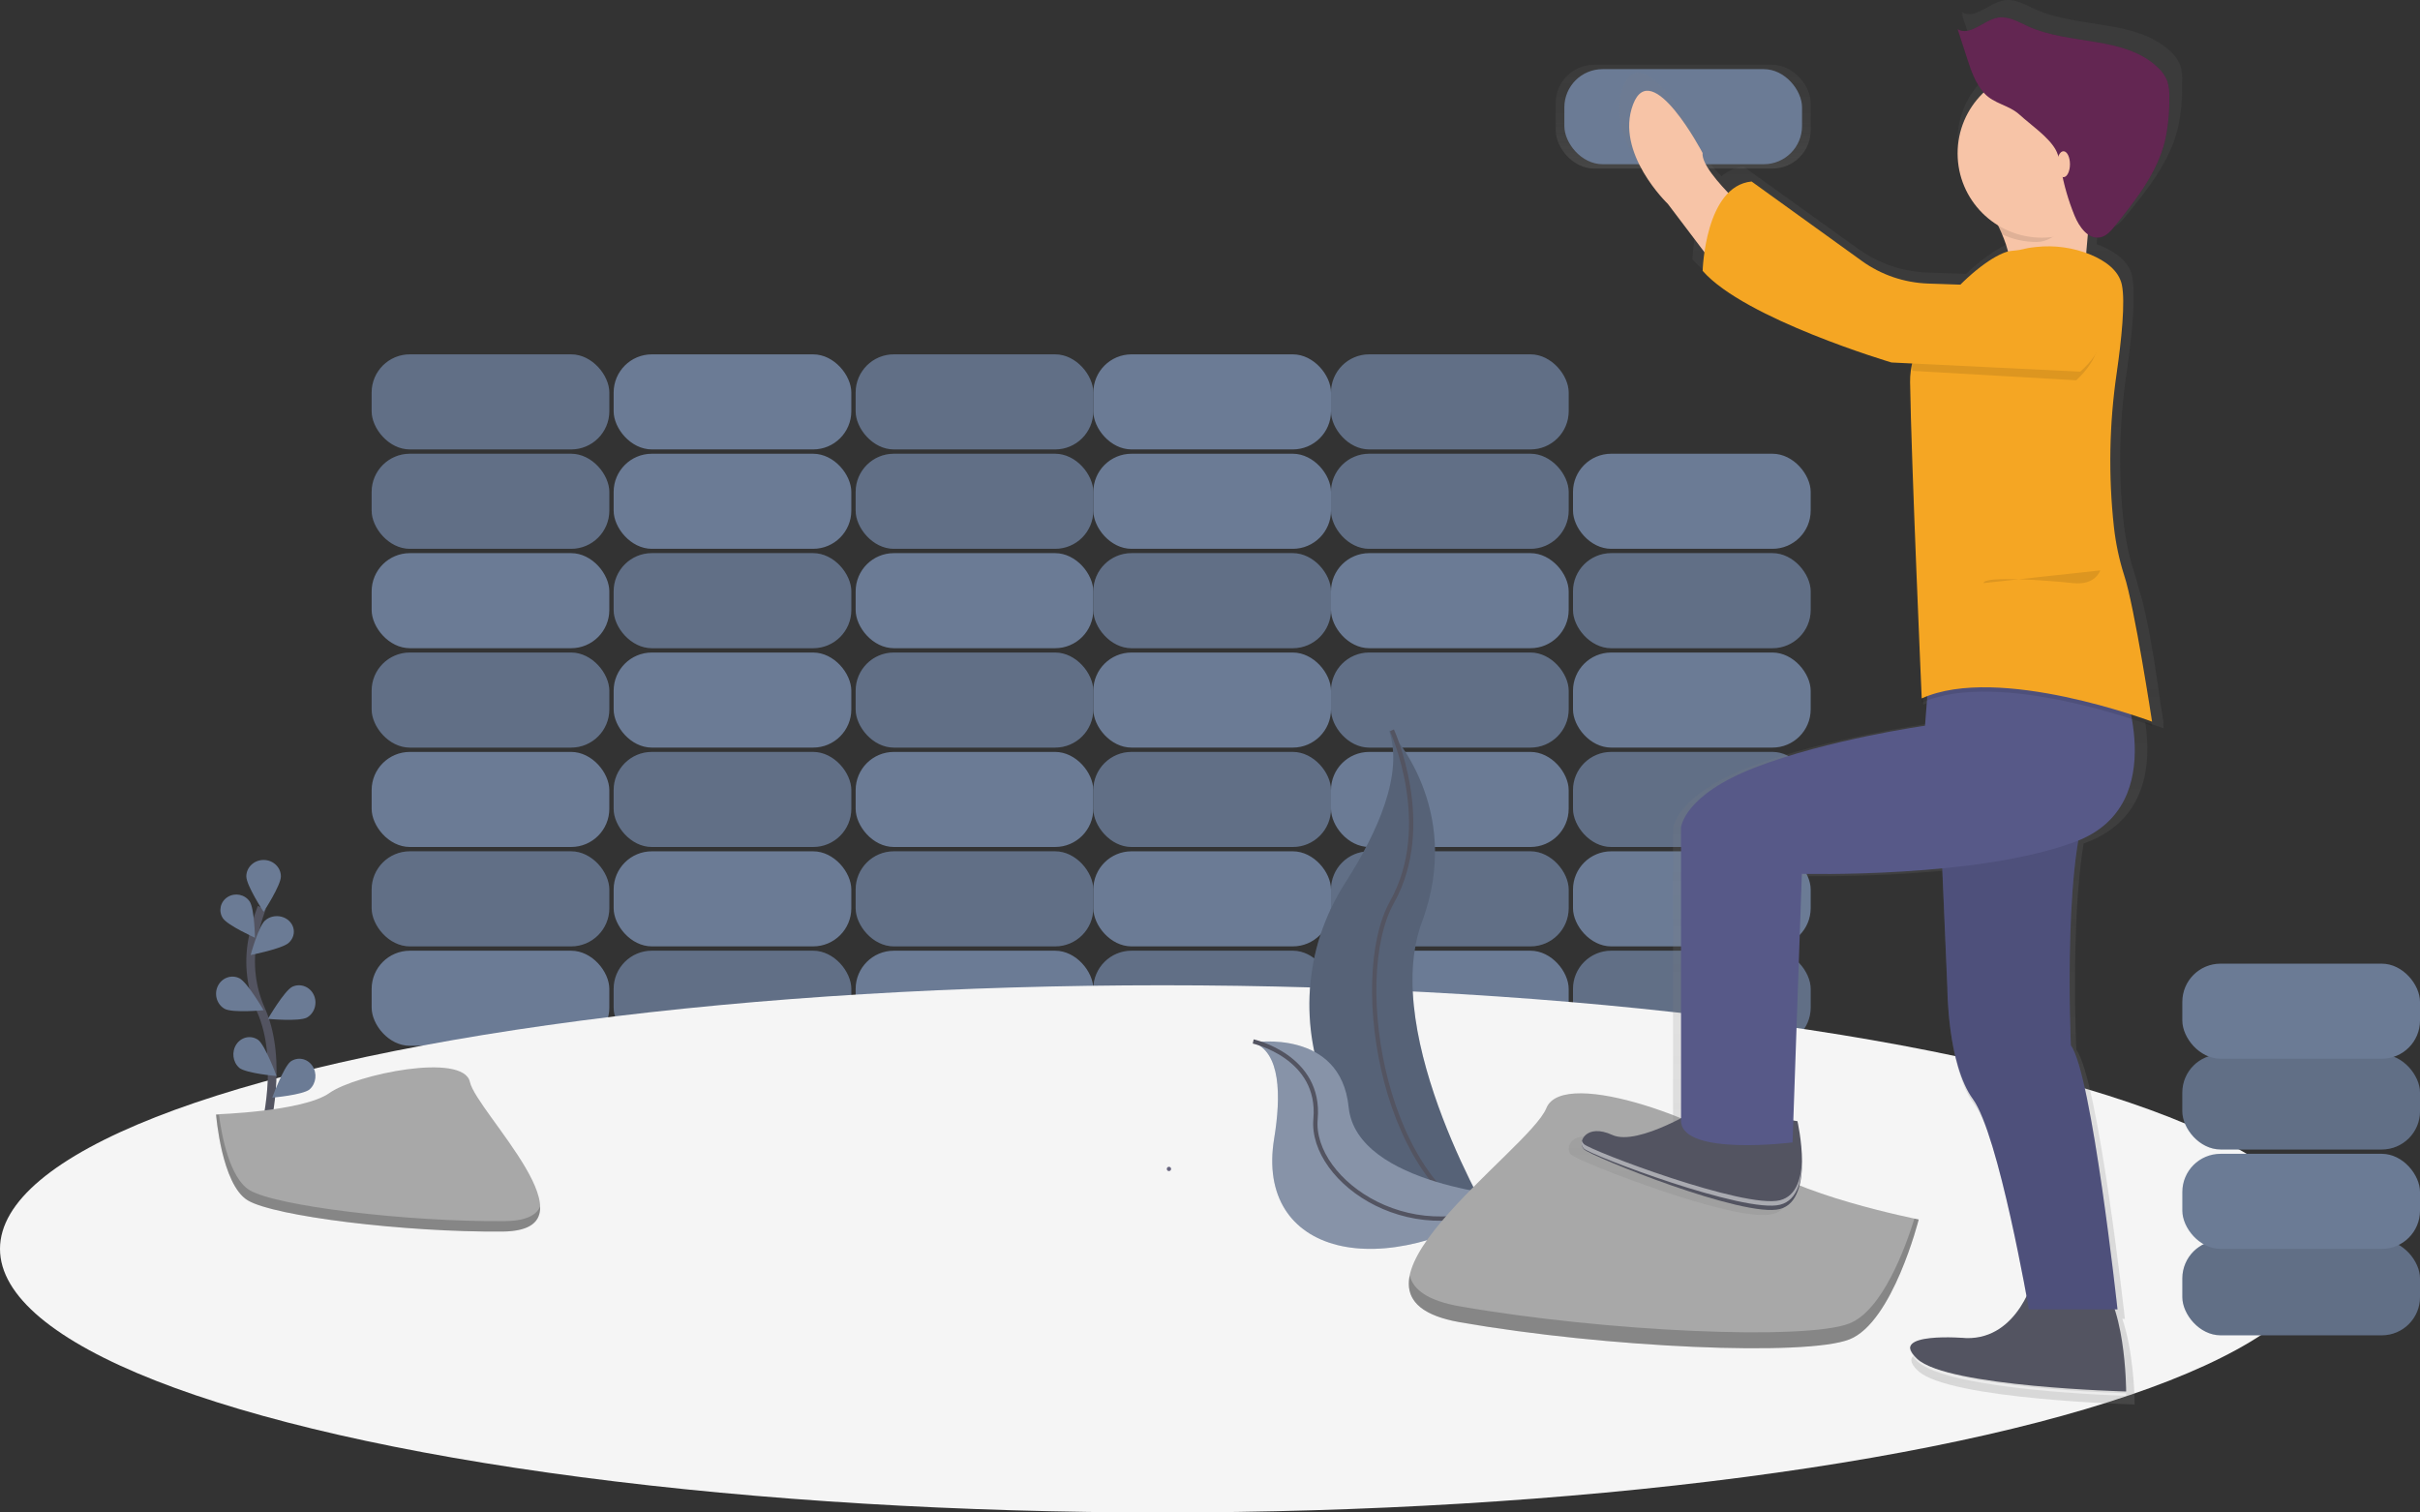 <?xml version="1.0" encoding="UTF-8"?>
<svg width="560px" height="350px" viewBox="0 0 560 350" version="1.1" xmlns="http://www.w3.org/2000/svg" xmlns:xlink="http://www.w3.org/1999/xlink">
    <rect x="0" y="0" width="560" height="350" fill="#333333" stroke="none"/>
    <!-- Generator: Sketch 51.1 (57501) - http://www.bohemiancoding.com/sketch -->
    <title>undraw_building_blocks_n0nc</title>
    <desc>Created with Sketch.</desc>
    <defs>
        <linearGradient x1="50%" y1="100%" x2="50%" y2="8.04145242e-15%" id="linearGradient-1">
            <stop stop-color="#808080" stop-opacity="0.25" offset="0%"></stop>
            <stop stop-color="#808080" stop-opacity="0.12" offset="54%"></stop>
            <stop stop-color="#808080" stop-opacity="0.1" offset="100%"></stop>
        </linearGradient>
        <linearGradient x1="50.014%" y1="100.015%" x2="50.014%" y2="0.002%" id="linearGradient-2">
            <stop stop-color="#808080" stop-opacity="0.25" offset="0%"></stop>
            <stop stop-color="#808080" stop-opacity="0.12" offset="54%"></stop>
            <stop stop-color="#808080" stop-opacity="0.1" offset="100%"></stop>
        </linearGradient>
    </defs>
    <g id="Page-1" stroke="none" stroke-width="1" fill="none" fill-rule="evenodd">
        <g id="coomingsoon" transform="translate(-440, -374)">
            <g id="undraw_building_blocks_n0nc" transform="translate(440, 374)">
                <rect id="Rectangle-path" fill="#6B7B95" fill-rule="nonzero" x="86" y="220" width="55" height="22" rx="8.84"></rect>
                <rect id="Rectangle-path" fill="#6B7B95" fill-rule="nonzero" x="142" y="220" width="55" height="22" rx="8.84"></rect>
                <rect id="Rectangle-path" fill="#000000" fill-rule="nonzero" opacity="0.1" x="142" y="220" width="55" height="22" rx="8.84"></rect>
                <rect id="Rectangle-path" fill="#6B7B95" fill-rule="nonzero" x="198" y="220" width="55" height="22" rx="8.84"></rect>
                <rect id="Rectangle-path" fill="#6B7B95" fill-rule="nonzero" x="253" y="220" width="55" height="22" rx="8.84"></rect>
                <rect id="Rectangle-path" fill="#000000" fill-rule="nonzero" opacity="0.1" x="253" y="220" width="55" height="22" rx="8.84"></rect>
                <rect id="Rectangle-path" fill="#6B7B95" fill-rule="nonzero" x="308" y="220" width="55" height="22" rx="8.84"></rect>
                <rect id="Rectangle-path" fill="#6B7B95" fill-rule="nonzero" x="364" y="220" width="55" height="22" rx="8.84"></rect>
                <rect id="Rectangle-path" fill="#000000" fill-rule="nonzero" opacity="0.1" x="364" y="220" width="55" height="22" rx="8.84"></rect>
                <g id="Group-2" transform="translate(86, 197)" fill-rule="nonzero">
                    <rect id="Rectangle-path" fill="#6B7B95" transform="translate(305.5, 11) rotate(-180) translate(-305.5, -11) " x="278" y="0" width="55" height="22" rx="8.84"></rect>
                    <rect id="Rectangle-path" fill="#6B7B95" transform="translate(249.5, 11) rotate(-180) translate(-249.5, -11) " x="222" y="0" width="55" height="22" rx="8.84"></rect>
                    <rect id="Rectangle-path" fill="#000000" opacity="0.1" transform="translate(249.5, 11) rotate(-180) translate(-249.5, -11) " x="222" y="0" width="55" height="22" rx="8.84"></rect>
                    <rect id="Rectangle-path" fill="#6B7B95" transform="translate(194.5, 11) rotate(-180) translate(-194.5, -11) " x="167" y="0" width="55" height="22" rx="8.84"></rect>
                    <rect id="Rectangle-path" fill="#6B7B95" transform="translate(139.5, 11) rotate(-180) translate(-139.5, -11) " x="112" y="0" width="55" height="22" rx="8.84"></rect>
                    <rect id="Rectangle-path" fill="#000000" opacity="0.1" transform="translate(139.5, 11) rotate(-180) translate(-139.5, -11) " x="112" y="0" width="55" height="22" rx="8.84"></rect>
                    <rect id="Rectangle-path" fill="#6B7B95" transform="translate(83.5, 11) rotate(-180) translate(-83.5, -11) " x="56" y="0" width="55" height="22" rx="8.84"></rect>
                    <rect id="Rectangle-path" fill="#6B7B95" transform="translate(27.5, 11) rotate(-180) translate(-27.5, -11) " x="0" y="0" width="55" height="22" rx="8.84"></rect>
                    <rect id="Rectangle-path" fill="#000000" opacity="0.1" transform="translate(27.5, 11) rotate(-180) translate(-27.5, -11) " x="0" y="0" width="55" height="22" rx="8.84"></rect>
                </g>
                <g id="Group-3" transform="translate(86, 174)" fill-rule="nonzero">
                    <rect id="Rectangle-path" fill="#6B7B95" x="0" y="0" width="55" height="22" rx="8.84"></rect>
                    <rect id="Rectangle-path" fill="#6B7B95" x="56" y="0" width="55" height="22" rx="8.84"></rect>
                    <rect id="Rectangle-path" fill="#000000" opacity="0.1" x="56" y="0" width="55" height="22" rx="8.84"></rect>
                    <rect id="Rectangle-path" fill="#6B7B95" x="112" y="0" width="55" height="22" rx="8.84"></rect>
                    <rect id="Rectangle-path" fill="#6B7B95" x="167" y="0" width="55" height="22" rx="8.84"></rect>
                    <rect id="Rectangle-path" fill="#000000" opacity="0.1" x="167" y="0" width="55" height="22" rx="8.84"></rect>
                    <rect id="Rectangle-path" fill="#6B7B95" x="222" y="0" width="55" height="22" rx="8.84"></rect>
                    <rect id="Rectangle-path" fill="#6B7B95" x="278" y="0" width="55" height="22" rx="8.84"></rect>
                    <rect id="Rectangle-path" fill="#000000" opacity="0.1" x="278" y="0" width="55" height="22" rx="8.84"></rect>
                </g>
                <g id="Group-4" transform="translate(86, 151)" fill-rule="nonzero">
                    <rect id="Rectangle-path" fill="#6B7B95" transform="translate(305.5, 11) rotate(-180) translate(-305.5, -11) " x="278" y="0" width="55" height="22" rx="8.84"></rect>
                    <rect id="Rectangle-path" fill="#6B7B95" transform="translate(249.5, 11) rotate(-180) translate(-249.5, -11) " x="222" y="0" width="55" height="22" rx="8.84"></rect>
                    <rect id="Rectangle-path" fill="#000000" opacity="0.1" transform="translate(249.5, 11) rotate(-180) translate(-249.5, -11) " x="222" y="0" width="55" height="22" rx="8.84"></rect>
                    <rect id="Rectangle-path" fill="#6B7B95" transform="translate(194.5, 11) rotate(-180) translate(-194.5, -11) " x="167" y="0" width="55" height="22" rx="8.84"></rect>
                    <rect id="Rectangle-path" fill="#6B7B95" transform="translate(139.5, 11) rotate(-180) translate(-139.5, -11) " x="112" y="0" width="55" height="22" rx="8.84"></rect>
                    <rect id="Rectangle-path" fill="#000000" opacity="0.1" transform="translate(139.5, 11) rotate(-180) translate(-139.5, -11) " x="112" y="0" width="55" height="22" rx="8.84"></rect>
                    <rect id="Rectangle-path" fill="#6B7B95" transform="translate(83.5, 11) rotate(-180) translate(-83.5, -11) " x="56" y="0" width="55" height="22" rx="8.84"></rect>
                    <rect id="Rectangle-path" fill="#6B7B95" transform="translate(27.5, 11) rotate(-180) translate(-27.5, -11) " x="0" y="0" width="55" height="22" rx="8.84"></rect>
                    <rect id="Rectangle-path" fill="#000000" opacity="0.1" transform="translate(27.5, 11) rotate(-180) translate(-27.5, -11) " x="0" y="0" width="55" height="22" rx="8.84"></rect>
                </g>
                <g id="Group-5" transform="translate(86, 128)" fill-rule="nonzero">
                    <rect id="Rectangle-path" fill="#6B7B95" x="0" y="0" width="55" height="22" rx="8.84"></rect>
                    <rect id="Rectangle-path" fill="#6B7B95" x="56" y="0" width="55" height="22" rx="8.84"></rect>
                    <rect id="Rectangle-path" fill="#000000" opacity="0.1" x="56" y="0" width="55" height="22" rx="8.84"></rect>
                    <rect id="Rectangle-path" fill="#6B7B95" x="112" y="0" width="55" height="22" rx="8.84"></rect>
                    <rect id="Rectangle-path" fill="#6B7B95" x="167" y="0" width="55" height="22" rx="8.84"></rect>
                    <rect id="Rectangle-path" fill="#000000" opacity="0.1" x="167" y="0" width="55" height="22" rx="8.84"></rect>
                    <rect id="Rectangle-path" fill="#6B7B95" x="222" y="0" width="55" height="22" rx="8.84"></rect>
                    <rect id="Rectangle-path" fill="#6B7B95" x="278" y="0" width="55" height="22" rx="8.84"></rect>
                    <rect id="Rectangle-path" fill="#000000" opacity="0.1" x="278" y="0" width="55" height="22" rx="8.84"></rect>
                </g>
                <g id="Group-7" transform="translate(86, 105)" fill-rule="nonzero">
                    <rect id="Rectangle-path" fill="#6B7B95" transform="translate(305.5, 11) rotate(-180) translate(-305.5, -11) " x="278" y="0" width="55" height="22" rx="8.84"></rect>
                    <rect id="Rectangle-path" fill="#6B7B95" transform="translate(249.5, 11) rotate(-180) translate(-249.5, -11) " x="222" y="0" width="55" height="22" rx="8.84"></rect>
                    <rect id="Rectangle-path" fill="#000000" opacity="0.1" transform="translate(249.5, 11) rotate(-180) translate(-249.5, -11) " x="222" y="0" width="55" height="22" rx="8.84"></rect>
                    <rect id="Rectangle-path" fill="#6B7B95" transform="translate(194.5, 11) rotate(-180) translate(-194.5, -11) " x="167" y="0" width="55" height="22" rx="8.84"></rect>
                    <rect id="Rectangle-path" fill="#6B7B95" transform="translate(139.5, 11) rotate(-180) translate(-139.5, -11) " x="112" y="0" width="55" height="22" rx="8.84"></rect>
                    <rect id="Rectangle-path" fill="#000000" opacity="0.1" transform="translate(139.5, 11) rotate(-180) translate(-139.5, -11) " x="112" y="0" width="55" height="22" rx="8.84"></rect>
                    <rect id="Rectangle-path" fill="#6B7B95" transform="translate(83.5, 11) rotate(-180) translate(-83.5, -11) " x="56" y="0" width="55" height="22" rx="8.84"></rect>
                    <rect id="Rectangle-path" fill="#6B7B95" transform="translate(27.5, 11) rotate(-180) translate(-27.5, -11) " x="0" y="0" width="55" height="22" rx="8.84"></rect>
                    <rect id="Rectangle-path" fill="#000000" opacity="0.1" transform="translate(27.5, 11) rotate(-180) translate(-27.5, -11) " x="0" y="0" width="55" height="22" rx="8.84"></rect>
                </g>
                <rect id="Rectangle-path" fill="url(#linearGradient-1)" fill-rule="nonzero" x="360" y="15" width="59" height="24" rx="8.84"></rect>
                <rect id="Rectangle-path" fill="#6B7B95" fill-rule="nonzero" transform="translate(389.5, 27) rotate(-180) translate(-389.5, -27) " x="362" y="16" width="55" height="22" rx="8.84"></rect>
                <g id="Group-8" transform="translate(86, 82)" fill-rule="nonzero">
                    <rect id="Rectangle-path" fill="#6B7B95" transform="translate(249.5, 11) rotate(-180) translate(-249.5, -11) " x="222" y="0" width="55" height="22" rx="8.84"></rect>
                    <rect id="Rectangle-path" fill="#000000" opacity="0.1" transform="translate(249.5, 11) rotate(-180) translate(-249.5, -11) " x="222" y="0" width="55" height="22" rx="8.84"></rect>
                    <rect id="Rectangle-path" fill="#6B7B95" transform="translate(194.5, 11) rotate(-180) translate(-194.5, -11) " x="167" y="0" width="55" height="22" rx="8.84"></rect>
                    <rect id="Rectangle-path" fill="#6B7B95" transform="translate(139.5, 11) rotate(-180) translate(-139.5, -11) " x="112" y="0" width="55" height="22" rx="8.84"></rect>
                    <rect id="Rectangle-path" fill="#000000" opacity="0.1" transform="translate(139.5, 11) rotate(-180) translate(-139.5, -11) " x="112" y="0" width="55" height="22" rx="8.84"></rect>
                    <rect id="Rectangle-path" fill="#6B7B95" transform="translate(83.5, 11) rotate(-180) translate(-83.5, -11) " x="56" y="0" width="55" height="22" rx="8.84"></rect>
                    <rect id="Rectangle-path" fill="#6B7B95" transform="translate(27.5, 11) rotate(-180) translate(-27.5, -11) " x="0" y="0" width="55" height="22" rx="8.84"></rect>
                    <rect id="Rectangle-path" fill="#000000" opacity="0.1" transform="translate(27.5, 11) rotate(-180) translate(-27.5, -11) " x="0" y="0" width="55" height="22" rx="8.84"></rect>
                </g>
                <ellipse id="Oval" fill="#F5F5F5" fill-rule="nonzero" cx="269" cy="289" rx="269" ry="61"></ellipse>
                <path d="M61.23,262 C61.23,262 65.724,245.713 60.391,233.721 C58.131,228.708 57.449,223.043 58.448,217.579 C58.942,214.988 59.656,212.451 60.581,210" id="Shape" stroke="#535461" stroke-width="2"></path>
                <path d="M57,202.805 C57,204.907 61,211 61,211 C61,211 65,204.907 65,202.805 C65,200.703 63.209,199 61,199 C58.791,199 57,200.703 57,202.805 Z" id="Shape" fill="#6B7B95" fill-rule="nonzero"></path>
                <path d="M51.582,212.491 C52.676,214.146 59,217 59,217 C59,217 58.885,210.266 57.776,208.612 C56.663,206.971 54.388,206.507 52.684,207.574 C50.98,208.641 50.488,210.838 51.582,212.491 Z" id="Shape" fill="#6B7B95" fill-rule="nonzero"></path>
                <path d="M52.022,233.465 C53.891,234.452 61,233.771 61,233.771 C61,233.771 57.291,227.376 55.423,226.389 C53.564,225.458 51.335,226.254 50.407,228.179 C49.479,230.105 50.191,232.454 52.011,233.465 L52.022,233.465 Z" id="Shape" fill="#6B7B95" fill-rule="nonzero"></path>
                <path d="M55.339,247.091 C56.994,248.407 64,249 64,249 C64,249 61.418,241.974 59.769,240.658 C58.116,239.49 55.901,239.916 54.727,241.627 C53.553,243.339 53.829,245.739 55.356,247.091 L55.339,247.091 Z" id="Shape" fill="#6B7B95" fill-rule="nonzero"></path>
                <path d="M66.809,218.185 C65.255,219.568 58,221 58,221 C58,221 59.776,214.416 61.33,213.017 C62.337,212.122 63.79,211.786 65.141,212.136 C66.492,212.486 67.536,213.468 67.88,214.712 C68.224,215.956 67.816,217.274 66.809,218.169 L66.809,218.185 Z" id="Shape" fill="#6B7B95" fill-rule="nonzero"></path>
                <path d="M71.041,235.463 C69.159,236.454 62,235.77 62,235.77 C62,235.77 65.735,229.344 67.617,228.353 C69.48,227.475 71.674,228.287 72.593,230.194 C73.511,232.101 72.827,234.425 71.041,235.463 Z" id="Shape" fill="#6B7B95" fill-rule="nonzero"></path>
                <path d="M71.661,252.091 C70.006,253.407 63,254 63,254 C63,254 65.582,246.974 67.231,245.658 C68.884,244.49 71.099,244.916 72.273,246.627 C73.447,248.339 73.171,250.739 71.644,252.091 L71.661,252.091 Z" id="Shape" fill="#6B7B95" fill-rule="nonzero"></path>
                <path d="M321.42,169 C321.42,169 338.937,186.867 329.047,213.378 C319.156,239.888 346,284 346,284 C346,284 345.712,283.957 345.18,283.859 C309.201,277.356 291.327,235.385 311.332,204.213 C318.767,192.62 324.876,179.028 321.42,169 Z" id="Shape" fill="#6B7B95" fill-rule="nonzero"></path>
                <path d="M321.42,169 C321.42,169 338.937,186.867 329.047,213.378 C319.156,239.888 346,284 346,284 C346,284 345.712,283.957 345.18,283.859 C309.201,277.356 291.327,235.385 311.332,204.213 C318.767,192.62 324.876,179.028 321.42,169 Z" id="Shape" fill="#000000" fill-rule="nonzero" opacity="0.2"></path>
                <path d="M322.105,169 C322.105,169 332.116,190.903 322.105,208.775 C312.095,226.647 320.391,276.795 347,284" id="Shape" stroke="#535461"></path>
                <path d="M290,241.225 C290,241.225 310.24,237.971 312.084,256.223 C313.929,274.474 351,276.984 351,276.984 L350.304,277.451 C319.694,297.654 290.442,290.318 294.843,263.494 C296.482,253.522 296.337,243.497 290,241.225 Z" id="Shape" fill="#6B7B95" fill-rule="nonzero"></path>
                <path d="M290,241.225 C290,241.225 310.24,237.971 312.084,256.223 C313.929,274.474 351,276.984 351,276.984 L350.304,277.451 C319.694,297.654 290.442,290.318 294.843,263.494 C296.482,253.522 296.337,243.497 290,241.225 Z" id="Shape" fill="#F5F5F5" fill-rule="nonzero" opacity="0.2"></path>
                <path d="M290,241 C290,241 305.71,244.487 304.421,258.943 C303.132,273.398 327.751,290.724 351,276.989" id="Shape" stroke="#535461"></path>
                <path d="M444,282.197 C444,282.197 413.944,276.253 405.925,268.325 C397.906,260.397 361.839,246.53 357.829,256.438 C353.82,266.346 303.728,300.033 337.821,305.976 C371.913,311.92 417.975,313.899 427.995,309.941 C438.016,305.982 444,282.197 444,282.197 Z" id="Shape" fill="#A8A8A8" fill-rule="nonzero"></path>
                <path d="M337.795,302.29 C371.86,308.231 417.948,310.209 427.968,306.252 C435.598,303.234 440.919,288.746 442.996,282 L444,282.208 C444,282.208 437.989,305.97 427.968,309.937 C417.948,313.904 371.849,311.915 337.795,305.975 C327.963,304.258 325.152,300.232 326.209,295.134 C327.003,298.456 330.451,301.01 337.795,302.29 Z" id="Shape" fill="#000000" fill-rule="nonzero" opacity="0.2"></path>
                <path d="M504.573,15.192 C504.037,13.859 503.184,12.676 502.086,11.748 C494.023,4.406 480.987,6.632 470.976,2.142 C468.668,1.107 466.306,-0.327 463.803,0.067 C460.308,0.606 457.056,4.595 454.008,2.827 L454.224,3.49 L454.008,3.376 L456.252,10.201 C457.115,12.82 458.021,15.516 459.693,17.699 C454.663,22.083 452.204,28.719 453.164,35.32 C454.125,41.921 458.373,47.583 464.445,50.354 C464.553,50.58 464.655,50.812 464.758,51.044 L465.044,51.162 C465.707,52.689 466.203,54.283 466.521,55.917 C463.927,56.278 459.402,59.151 454.958,63.377 L446.069,63.08 C440.32,62.889 434.757,60.998 430.083,57.647 L403.46,38.538 C401.564,38.725 399.777,39.514 398.363,40.791 C395.062,37.352 392.258,33.784 392.495,31.627 C392.495,31.627 380.122,8.486 375.624,20.054 C371.126,31.622 384.059,43.772 384.059,43.772 L392.263,54.396 C391.939,56.259 391.734,58.141 391.648,60.029 C401.772,71.603 437.197,82.071 437.197,82.071 L442.72,82.34 L442.752,82.61 C442.412,84.058 442.246,85.542 442.256,87.03 C442.256,87.246 442.256,87.467 442.256,87.693 C442.256,87.919 442.256,87.989 442.256,88.135 C442.536,106.592 445.066,163.062 445.066,163.062 C445.557,162.841 446.069,162.641 446.587,162.452 L446.193,167.471 C446.193,167.471 422.575,170.775 405.143,177.389 C387.711,184.003 387.15,191.717 387.15,191.717 L387.15,259.776 C382.172,262.331 374.313,265.706 370.279,263.889 C365.899,261.938 363.499,263.576 363.062,265.285 C362.979,265.623 362.979,265.977 363.062,266.315 C363.099,266.467 363.156,266.613 363.23,266.751 L363.23,266.784 C363.31,266.926 363.41,267.057 363.526,267.172 C365.214,268.827 401.766,283.149 410.202,280.944 C410.463,280.876 410.719,280.789 410.968,280.686 C411.049,280.653 411.119,280.61 411.2,280.572 C411.281,280.535 411.513,280.427 411.658,280.341 C411.804,280.254 411.825,280.227 411.906,280.173 C411.987,280.12 412.16,280.006 412.278,279.915 C412.397,279.823 412.435,279.775 412.51,279.704 C412.586,279.634 412.732,279.516 412.829,279.408 C412.926,279.3 412.969,279.246 413.039,279.165 C413.109,279.085 413.233,278.95 413.319,278.831 C413.406,278.713 413.438,278.653 413.503,278.567 C413.568,278.481 413.675,278.319 413.751,278.19 C413.826,278.06 413.853,278.006 413.902,277.909 C413.95,277.812 414.053,277.635 414.123,277.489 C414.193,277.343 414.209,277.3 414.247,277.203 C414.285,277.106 414.382,276.896 414.441,276.74 C414.501,276.583 414.506,276.551 414.544,276.454 C414.582,276.357 414.662,276.114 414.711,275.915 C414.711,275.823 414.76,275.732 414.786,275.64 C414.835,275.451 414.889,275.268 414.932,275.101 C414.932,275.015 414.97,274.929 414.986,274.842 C415.029,274.637 415.072,274.433 415.105,274.228 C415.105,274.152 415.105,274.071 415.142,273.996 C415.18,273.775 415.213,273.549 415.24,273.328 L415.24,273.134 C415.267,272.891 415.293,272.648 415.315,272.406 L415.315,272.255 C415.337,271.993 415.353,271.73 415.364,271.468 L415.364,271.36 C415.364,271.08 415.364,270.8 415.364,270.519 L415.364,270.465 C415.353,267.179 414.992,263.902 414.285,260.693 L416.405,202.73 C427.45,202.901 438.497,202.495 449.499,201.511 L450.707,229.175 C450.707,229.175 450.707,247.357 456.894,255.62 C462.19,262.692 468.307,293.973 469.957,302.851 C467.686,307.163 463.339,312.554 455.767,312.37 C455.767,312.37 441.522,311.141 442.326,315.065 C442.349,315.168 442.379,315.269 442.418,315.367 C442.462,315.48 442.515,315.59 442.574,315.696 C442.633,315.799 442.698,315.901 442.774,316.009 L442.817,316.073 C442.898,316.187 442.989,316.305 443.092,316.429 L443.092,316.456 C443.189,316.569 443.291,316.683 443.405,316.796 L443.502,316.893 C443.631,317.022 443.761,317.152 443.912,317.286 C451.22,323.9 493.958,325 493.958,325 L493.958,324.849 C493.958,324.806 493.958,324.752 493.958,324.693 C493.958,322.779 493.678,312.742 491.121,305.185 L491.715,305.185 C491.715,305.185 485.528,249.534 480.469,242.926 C480.469,242.926 479.126,213.58 482.157,195.194 L482.697,194.989 C496.871,189.696 497.879,176.662 496.418,167.088 C499.115,167.951 500.689,168.538 500.689,168.538 C500.689,168.538 500.641,168.123 500.549,167.385 L500.689,167.439 C500.689,167.439 500.42,165.687 499.972,162.959 C498.958,155.45 496.995,142.33 494.902,136.137 C494.562,134.773 494.239,133.608 493.942,132.73 C492.734,129.008 491.905,125.174 491.466,121.286 C490.893,116.246 490.603,111.179 490.598,106.107 C490.644,99.33 491.163,92.565 492.151,85.86 C493.009,80.006 493.77,73.344 493.716,68.692 C493.775,67.067 493.661,65.441 493.376,63.84 C492.626,60.407 489.309,58.175 485.863,56.752 C485.641,56.66 485.415,56.585 485.188,56.499 C485.275,55.2 485.383,53.723 485.523,52.186 C486.357,52.764 487.393,52.975 488.387,52.769 C489.87,52.445 490.933,51.211 491.876,50.073 C496.86,43.955 501.979,37.578 503.893,29.978 C504.667,26.584 505.029,23.109 504.972,19.628 C504.972,19.438 504.972,19.247 504.972,19.057 C505.064,17.755 504.929,16.448 504.573,15.192 Z" id="Shape" fill="url(#linearGradient-2)" fill-rule="nonzero"></path>
                <path d="M459,46.173 C459,46.173 466.456,57.492 464.858,62.882 C463.26,68.272 482.432,65.038 482.432,65.038 C482.432,65.038 482.965,44.017 486.693,39.166 C490.421,34.315 459,46.173 459,46.173 Z" id="Shape" fill="#F7C4A7" fill-rule="nonzero"></path>
                <path d="M409,53.074 C409,53.074 393.453,40.218 393.989,35.398 C393.989,35.398 382.195,12.901 377.906,24.15 C373.617,35.398 385.948,47.182 385.948,47.182 L400.958,67 L409,53.074 Z" id="Shape" fill="#F7C4A7" fill-rule="nonzero"></path>
                <path d="M393.866,256 C393.866,256 379.103,265.397 373.089,262.633 C367.074,259.869 364.887,264.292 366.527,265.95 C368.168,267.608 403.708,281.98 411.909,279.769 C420.111,277.558 415.939,259.449 415.939,259.449 L393.866,256 Z" id="Shape" fill="#535461" fill-rule="nonzero"></path>
                <path d="M470.796,295.148 C470.796,295.148 467.262,309.917 455.028,309.648 C455.028,309.648 436.542,308.037 443.611,314.481 C450.679,320.926 492,322 492,322 C492,322 492,299.981 484.388,295.148 C476.776,290.315 470.796,295.148 470.796,295.148 Z" id="Shape" fill="#535461" fill-rule="nonzero"></path>
                <path d="M449,190.568 L450.618,228.405 C450.618,228.405 450.618,246.243 456.553,254.351 C462.487,262.459 469.5,303 469.5,303 L490,303 C490,303 484.066,248.405 479.211,241.919 C479.211,241.919 477.053,193.811 484.605,183 L449,190.568 Z" id="Shape" fill="#575988" fill-rule="nonzero"></path>
                <path d="M449,190.568 L450.618,228.405 C450.618,228.405 450.618,246.243 456.553,254.351 C462.487,262.459 469.5,303 469.5,303 L490,303 C490,303 484.066,248.405 479.211,241.919 C479.211,241.919 477.053,193.811 484.605,183 L449,190.568 Z" id="Shape" fill="#000000" fill-rule="nonzero" opacity="0.1"></path>
                <path d="M490.621,156.679 C490.621,156.679 502.987,186.145 480.405,194.717 C457.823,203.289 416.959,202.218 416.959,202.218 L414.808,264.365 C414.808,264.365 389.538,267.58 389,259.543 L389,191.503 C389,191.503 389.538,184.002 406.206,177.573 C422.874,171.144 445.456,167.93 445.456,167.93 L446.531,154 L490.621,156.679 Z" id="Shape" fill="#575988" fill-rule="nonzero"></path>
                <path d="M471.153,58.156 C475.454,57.681 479.806,58.295 483.807,59.942 C487.107,61.33 490.268,63.509 491,66.861 C491.851,70.831 490.909,79.735 489.826,87.272 C488.093,99.083 487.872,111.067 489.17,122.934 C489.708,127.878 490.489,132.187 491.539,134.108 C494.769,140.025 498,168 498,168 C498,168 462.463,154.551 444.694,162.62 C444.694,162.62 442.271,107.478 442.002,89.456 C441.792,75.501 459.501,59.598 465.424,59.06 C468.892,58.748 467.702,58.517 471.153,58.156 Z" id="Shape" fill="#000000" fill-rule="nonzero" opacity="0.1"></path>
                <path d="M471.153,57.156 C475.454,56.681 479.806,57.295 483.807,58.942 C487.107,60.33 490.268,62.509 491,65.861 C491.851,69.831 490.909,78.735 489.826,86.272 C488.093,98.083 487.872,110.067 489.17,121.934 C489.588,125.727 490.382,129.47 491.539,133.108 C493.962,140.37 498,167 498,167 C498,167 462.463,153.551 444.694,161.62 C444.694,161.62 442.271,106.478 442.002,88.456 C441.792,74.501 459.501,58.598 465.424,58.06 C468.892,57.748 467.702,57.517 471.153,57.156 Z" id="Shape" fill="#F5A623" fill-rule="nonzero"></path>
                <path d="M480.446,88 L442.53,85.816 C442.53,85.816 440.116,66.805 445.59,67.002 L483.116,68.34 C483.116,68.34 491.127,78.17 480.446,88 Z" id="Shape" fill="#000000" fill-rule="nonzero" opacity="0.1"></path>
                <path d="M481.39,86 L437.695,83.88 C437.695,83.88 403.71,73.807 394,62.675 C394,62.675 394.539,43.06 405.328,42 L430.849,60.39 C435.31,63.605 440.652,65.426 446.18,65.617 L484.087,66.916 C484.087,66.916 492.179,76.458 481.39,86 Z" id="Shape" fill="#F5A623" fill-rule="nonzero"></path>
                <path d="M482.166,48.13 C482.8,42.984 485.09,41.274 486.693,39.174 C490.421,34.289 459,46.23 459,46.23 C460.624,48.773 462.049,51.443 463.26,54.214 C465.765,55.391 468.491,56 471.249,56 C475.861,56 478.854,50.914 482.166,48.13 Z" id="Shape" fill="#000000" fill-rule="nonzero" opacity="0.1"></path>
                <circle id="Oval" fill="#F7C4A7" fill-rule="nonzero" cx="472.5" cy="35.5" r="19.5"></circle>
                <path d="M459.166,21.567 C457.098,19.316 456.099,16.317 455.16,13.41 L453,6.751 C455.926,8.471 459.047,4.602 462.406,4.064 C464.808,3.683 467.081,5.08 469.295,6.085 C478.906,10.459 491.432,8.288 499.164,15.452 C500.221,16.363 501.04,17.515 501.551,18.81 C501.907,20.031 502.053,21.303 501.983,22.572 C502.046,25.964 501.707,29.352 500.973,32.664 C499.137,40.075 494.224,46.298 489.435,52.263 C488.528,53.397 487.507,54.601 486.082,54.918 C483.301,55.536 481.152,52.548 480.078,49.925 C478.654,46.45 477.604,42.835 476.946,39.14 C476.665,37.576 476.444,35.964 475.661,34.583 C473.987,31.633 469.862,28.838 467.357,26.549 C464.852,24.26 461.466,24.066 459.166,21.567 Z" id="Shape" fill="#000000" fill-rule="nonzero" opacity="0.1"></path>
                <path d="M459.166,21.567 C457.098,19.316 456.099,16.317 455.16,13.41 L453,6.751 C455.926,8.471 459.047,4.602 462.406,4.064 C464.808,3.683 467.081,5.08 469.295,6.085 C478.906,10.459 491.432,8.288 499.164,15.452 C500.221,16.363 501.04,17.515 501.551,18.81 C501.907,20.031 502.053,21.303 501.983,22.572 C502.046,25.964 501.707,29.352 500.973,32.664 C499.137,40.075 494.224,46.298 489.435,52.263 C488.528,53.397 487.507,54.601 486.082,54.918 C483.301,55.536 481.152,52.548 480.078,49.925 C478.654,46.45 477.604,42.835 476.946,39.14 C476.665,37.576 476.444,35.964 475.661,34.583 C473.987,31.633 469.862,28.838 467.357,26.549 C464.852,24.26 461.466,24.066 459.166,21.567 Z" id="Shape" fill="#632652" fill-rule="nonzero"></path>
                <ellipse id="Oval" fill="#F7C4A7" fill-rule="nonzero" cx="477.5" cy="38" rx="1.5" ry="3"></ellipse>
                <path d="M486,132 C486,132 484.941,135.521 479.647,134.934 C474.353,134.347 459,133.174 459,134.934" id="Shape" fill="#000000" fill-rule="nonzero" opacity="0.1"></path>
                <path d="M443.608,314.393 C442.629,313.44 442.14,312.671 442.026,312 C441.884,312.746 442.319,313.721 443.608,314.967 C450.676,321.852 492,323 492,323 C492,323 492,322.799 492,322.426 C491.734,322.42 450.655,321.256 443.608,314.393 Z" id="Shape" fill="#FFFFFF" fill-rule="nonzero" opacity="0.5"></path>
                <path d="M411.911,277.744 C403.71,279.822 368.172,266.317 366.531,264.758 C366.313,264.548 366.156,264.286 366.077,264 C365.885,264.633 366.057,265.316 366.531,265.797 C368.172,267.356 403.71,280.861 411.911,278.783 C416.132,277.713 417.072,272.69 416.996,268.062 C416.914,272.373 415.815,276.747 411.911,277.744 Z" id="Shape" fill="#FFFFFF" fill-rule="nonzero" opacity="0.5"></path>
                <path d="M270.5,271 C270.776,271 271,270.776 271,270.5 C271,270.224 270.776,270 270.5,270 C270.224,270 270,270.224 270,270.5 C270,270.776 270.224,271 270.5,271 Z" id="Shape" fill="#67647E" fill-rule="nonzero"></path>
                <path d="M50,257.862 C50,257.862 70.159,257.243 76.231,252.929 C82.303,248.614 107.237,243.465 108.744,250.381 C110.251,257.297 139.043,284.787 116.264,284.992 C93.484,285.197 63.386,281.459 57.319,277.775 C51.253,274.091 50,257.862 50,257.862 Z" id="Shape" fill="#A8A8A8" fill-rule="nonzero"></path>
                <path d="M116.707,282.58 C93.944,282.762 63.816,279.068 57.748,275.406 C53.128,272.616 51.264,262.615 50.675,258 L50,258 C50,258 51.275,274.116 57.343,277.772 C63.411,281.429 93.538,285.156 116.28,284.995 C122.85,284.941 125.119,282.629 124.995,279.197 C124.104,281.247 121.597,282.543 116.707,282.58 Z" id="Shape" fill="#000000" fill-rule="nonzero" opacity="0.2"></path>
                <rect id="Rectangle-path" fill="#6B7B95" fill-rule="nonzero" transform="translate(532.5, 298) rotate(-180) translate(-532.5, -298) " x="505" y="287" width="55" height="22" rx="8.84"></rect>
                <rect id="Rectangle-path" fill="#000000" fill-rule="nonzero" opacity="0.1" transform="translate(532.5, 298) rotate(-180) translate(-532.5, -298) " x="505" y="287" width="55" height="22" rx="8.84"></rect>
                <rect id="Rectangle-path" fill="#6B7B95" fill-rule="nonzero" x="505" y="267" width="55" height="22" rx="8.84"></rect>
                <rect id="Rectangle-path" fill="#6B7B95" fill-rule="nonzero" transform="translate(532.5, 255) rotate(-180) translate(-532.5, -255) " x="505" y="244" width="55" height="22" rx="8.84"></rect>
                <rect id="Rectangle-path" fill="#000000" fill-rule="nonzero" opacity="0.1" transform="translate(532.5, 255) rotate(-180) translate(-532.5, -255) " x="505" y="244" width="55" height="22" rx="8.84"></rect>
                <rect id="Rectangle-path" fill="#6B7B95" fill-rule="nonzero" x="505" y="223" width="55" height="22" rx="8.84"></rect>
            </g>
        </g>
    </g>
</svg>